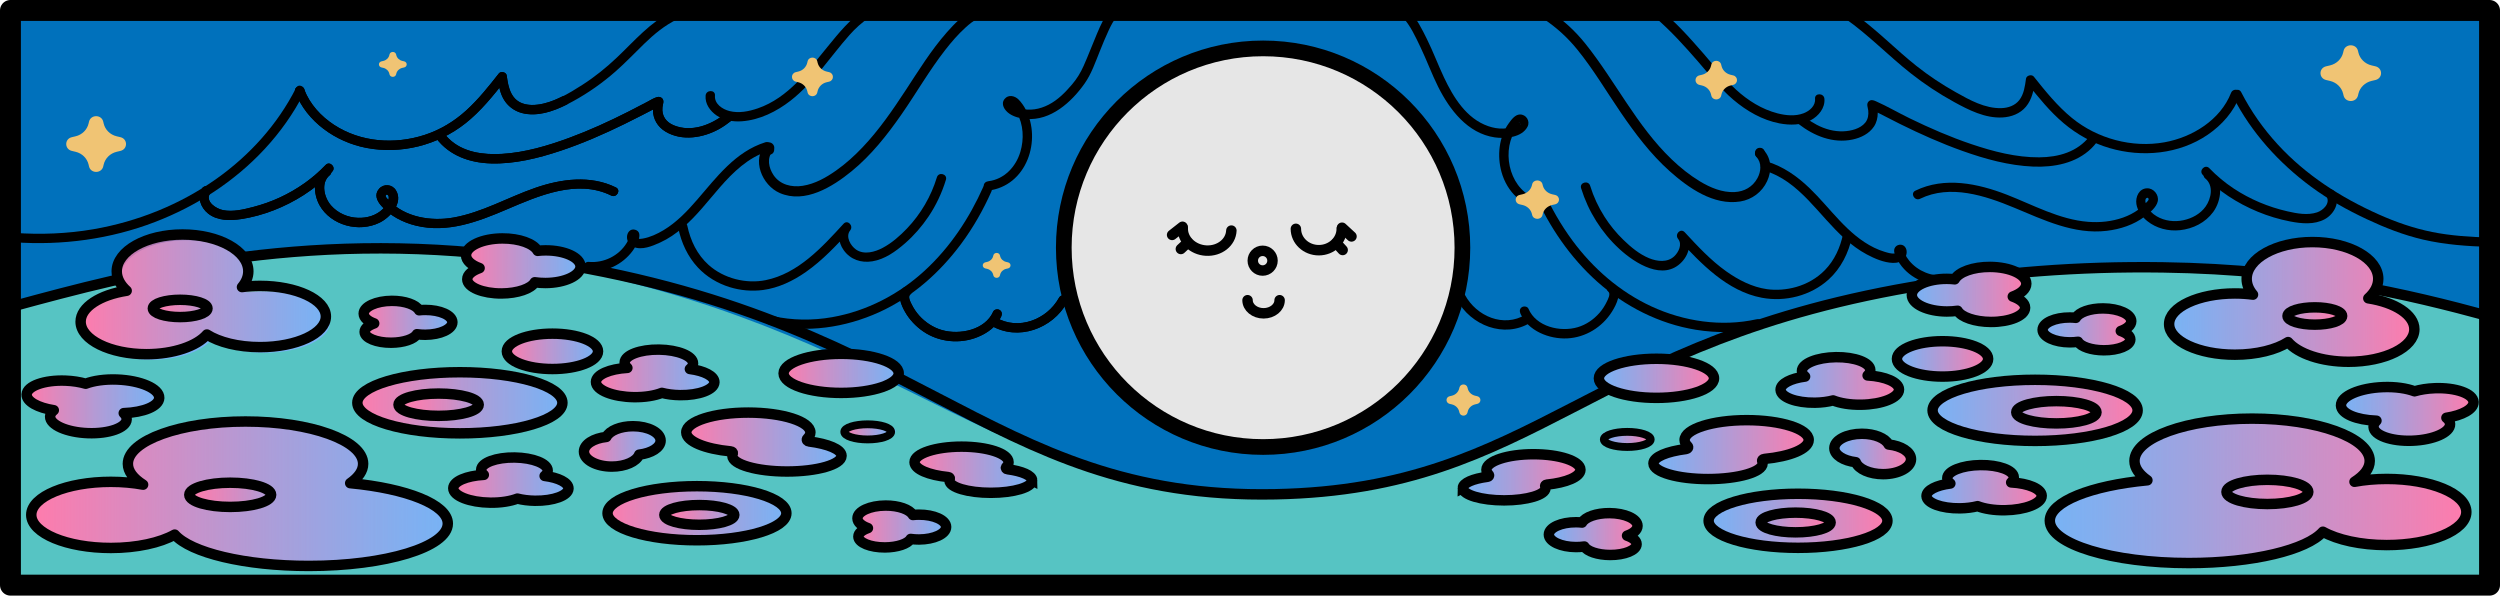 <?xml version="1.0" encoding="UTF-8"?><svg id="Layer_2" xmlns="http://www.w3.org/2000/svg" xmlns:xlink="http://www.w3.org/1999/xlink" viewBox="0 0 956.276 227.825"><defs><style>.cls-1{fill:url(#Orchid-21);}.cls-1,.cls-2,.cls-3,.cls-4,.cls-5,.cls-6,.cls-7,.cls-8,.cls-9,.cls-10,.cls-11,.cls-12,.cls-13,.cls-14,.cls-15,.cls-16,.cls-17,.cls-18,.cls-19,.cls-20,.cls-21,.cls-22,.cls-23,.cls-24,.cls-25,.cls-26,.cls-27,.cls-28,.cls-29,.cls-30,.cls-31,.cls-32,.cls-33,.cls-34,.cls-35,.cls-36,.cls-37,.cls-38,.cls-39,.cls-40,.cls-41,.cls-42,.cls-43,.cls-44{stroke:#000;}.cls-1,.cls-2,.cls-3,.cls-4,.cls-5,.cls-7,.cls-8,.cls-9,.cls-10,.cls-11,.cls-12,.cls-13,.cls-14,.cls-15,.cls-16,.cls-17,.cls-18,.cls-19,.cls-20,.cls-21,.cls-22,.cls-24,.cls-25,.cls-26,.cls-27,.cls-28,.cls-29,.cls-31,.cls-32,.cls-33,.cls-35,.cls-36,.cls-37,.cls-38,.cls-39,.cls-40,.cls-41,.cls-42,.cls-43,.cls-44{stroke-width:4px;}.cls-1,.cls-2,.cls-5,.cls-7,.cls-8,.cls-9,.cls-10,.cls-11,.cls-12,.cls-13,.cls-15,.cls-16,.cls-17,.cls-18,.cls-19,.cls-20,.cls-21,.cls-22,.cls-23,.cls-24,.cls-25,.cls-26,.cls-27,.cls-28,.cls-30,.cls-31,.cls-32,.cls-33,.cls-35,.cls-36,.cls-37,.cls-38,.cls-39,.cls-41,.cls-42,.cls-43,.cls-44{stroke-linecap:round;}.cls-1,.cls-2,.cls-5,.cls-7,.cls-8,.cls-9,.cls-10,.cls-11,.cls-12,.cls-13,.cls-15,.cls-16,.cls-17,.cls-18,.cls-19,.cls-20,.cls-22,.cls-23,.cls-24,.cls-25,.cls-26,.cls-27,.cls-28,.cls-30,.cls-31,.cls-32,.cls-33,.cls-34,.cls-35,.cls-36,.cls-37,.cls-38,.cls-39,.cls-41,.cls-42,.cls-43,.cls-44{stroke-linejoin:round;}.cls-2{fill:url(#Orchid-27);}.cls-3,.cls-4,.cls-6,.cls-14,.cls-21,.cls-29,.cls-40{stroke-miterlimit:10;}.cls-3,.cls-21,.cls-34{fill:none;}.cls-4{fill:url(#Orchid-16);}.cls-5{fill:url(#Orchid-35);}.cls-6{fill:#e6e6e6;stroke-width:6px;}.cls-7{fill:url(#Orchid-29);}.cls-8{fill:url(#Orchid-33);}.cls-9{fill:url(#Orchid-8);}.cls-10{fill:url(#Orchid-14);}.cls-11{fill:url(#Orchid);}.cls-12{fill:url(#Orchid-9);}.cls-13{fill:url(#Orchid-10);}.cls-14{fill:url(#Orchid-36);}.cls-15{fill:url(#Orchid-22);}.cls-16{fill:url(#Orchid-3);}.cls-17{fill:url(#Orchid-17);}.cls-18{fill:url(#Orchid-25);}.cls-19{fill:url(#Orchid-26);}.cls-20{fill:url(#Orchid-34);}.cls-22{fill:url(#Orchid-6);}.cls-23{fill:url(#Orchid-18);}.cls-23,.cls-30{stroke-width:3px;}.cls-24{fill:url(#Orchid-5);}.cls-25{fill:url(#Orchid-40);}.cls-26{fill:url(#Orchid-39);}.cls-27{fill:url(#Orchid-23);}.cls-28{fill:url(#Orchid-4);}.cls-29{fill:url(#Orchid-11);}.cls-30{fill:url(#Orchid-38);}.cls-31{fill:url(#Orchid-28);}.cls-32{fill:url(#Orchid-24);}.cls-45{fill:#0071bc;}.cls-46{fill:#77b3f5;}.cls-33{fill:url(#Orchid-7);}.cls-34{stroke-width:8px;}.cls-35{fill:url(#Orchid-13);}.cls-47{fill:#56c4c3;}.cls-36{fill:url(#Orchid-20);}.cls-37{fill:url(#Orchid-2);}.cls-38{fill:url(#Orchid-37);}.cls-39{fill:url(#Orchid-12);}.cls-40{fill:url(#Orchid-31);}.cls-48{fill:#f0c474;}.cls-41{fill:url(#Orchid-30);}.cls-42{fill:url(#Orchid-19);}.cls-43{fill:url(#Orchid-32);}.cls-44{fill:url(#Orchid-15);}</style><linearGradient id="Orchid" x1="11.958" y1="188.854" x2="171.288" y2="188.854" gradientUnits="userSpaceOnUse"><stop offset="0" stop-color="#ff7bac"/><stop offset=".216" stop-color="#ff7bac" stop-opacity=".763"/><stop offset=".604" stop-color="#ff7bac" stop-opacity=".356"/><stop offset=".874" stop-color="#ff7bac" stop-opacity=".1"/><stop offset="1" stop-color="#ff7bac" stop-opacity="0"/></linearGradient><linearGradient id="Orchid-2" x1="72.399" y1="189.271" x2="103.717" y2="189.271" xlink:href="#Orchid"/><linearGradient id="Orchid-3" x1="30.845" y1="112.593" x2="124.652" y2="112.593" xlink:href="#Orchid"/><linearGradient id="Orchid-4" x1="58.46" y1="117.977" x2="79.368" y2="117.977" xlink:href="#Orchid"/><linearGradient id="Orchid-5" x1="223.366" y1="170.753" x2="252.694" y2="170.753" xlink:href="#Orchid"/><linearGradient id="Orchid-6" x1="136.689" y1="154.069" x2="215.127" y2="154.069" xlink:href="#Orchid"/><linearGradient id="Orchid-7" x1="152.425" y1="154.801" x2="183.123" y2="154.801" xlink:href="#Orchid"/><linearGradient id="Orchid-8" x1="193.872" y1="134.39" x2="228.755" y2="134.39" xlink:href="#Orchid"/><linearGradient id="Orchid-9" x1="227.964" y1="142.823" x2="273.263" y2="142.823" xlink:href="#Orchid"/><linearGradient id="Orchid-10" x1="178.271" y1="101.73" x2="222.057" y2="101.73" xlink:href="#Orchid"/><linearGradient id="Orchid-11" x1="262.299" y1="169.09" x2="321.701" y2="169.09" gradientTransform="translate(.337 -.233) rotate(.045)" xlink:href="#Orchid"/><linearGradient id="Orchid-12" x1="232.209" y1="196.336" x2="300.612" y2="196.336" gradientTransform="translate(.337 -.233) rotate(.045)" xlink:href="#Orchid"/><linearGradient id="Orchid-13" x1="253.932" y1="196.984" x2="280.703" y2="196.984" gradientTransform="translate(.337 -.233) rotate(.045)" xlink:href="#Orchid"/><linearGradient id="Orchid-14" x1="299.732" y1="142.815" x2="343.763" y2="142.815" xlink:href="#Orchid"/><linearGradient id="Orchid-15" x1="173.379" y1="183.638" x2="217.445" y2="183.638" xlink:href="#Orchid"/><linearGradient id="Orchid-16" x1="349.816" y1="179.675" x2="394.819" y2="179.675" xlink:href="#Orchid"/><linearGradient id="Orchid-17" x1="327.807" y1="201.355" x2="361.723" y2="201.355" gradientTransform="translate(.337 -.233) rotate(.045)" xlink:href="#Orchid"/><linearGradient id="Orchid-18" x1="322.733" y1="165.166" x2="340.668" y2="165.166" gradientTransform="translate(.337 -.233) rotate(.045)" xlink:href="#Orchid"/><linearGradient id="Orchid-19" x1="10.199" y1="155.433" x2="60.907" y2="155.433" xlink:href="#Orchid"/><linearGradient id="Orchid-20" x1="139.122" y1="123.087" x2="173.038" y2="123.087" xlink:href="#Orchid"/><linearGradient id="Orchid-21" x1="-91.656" y1="187.748" x2="67.674" y2="187.748" gradientTransform="translate(851.742) rotate(-180) scale(1 -1)" xlink:href="#Orchid"/><linearGradient id="Orchid-22" x1="-31.216" y1="188.164" x2=".102" y2="188.164" gradientTransform="translate(851.742) rotate(-180) scale(1 -1)" xlink:href="#Orchid"/><linearGradient id="Orchid-23" x1="-71.77" y1="115.487" x2="22.037" y2="115.487" gradientTransform="translate(851.742) rotate(-180) scale(1 -1)" xlink:href="#Orchid"/><linearGradient id="Orchid-24" x1="-44.155" y1="120.87" x2="-23.247" y2="120.87" gradientTransform="translate(851.742) rotate(-180) scale(1 -1)" xlink:href="#Orchid"/><linearGradient id="Orchid-25" x1="120.752" y1="173.647" x2="150.079" y2="173.647" gradientTransform="translate(851.742) rotate(-180) scale(1 -1)" xlink:href="#Orchid"/><linearGradient id="Orchid-26" x1="34.074" y1="156.963" x2="112.512" y2="156.963" gradientTransform="translate(851.742) rotate(-180) scale(1 -1)" xlink:href="#Orchid"/><linearGradient id="Orchid-27" x1="49.81" y1="157.695" x2="80.509" y2="157.695" gradientTransform="translate(851.742) rotate(-180) scale(1 -1)" xlink:href="#Orchid"/><linearGradient id="Orchid-28" x1="91.258" y1="137.283" x2="126.14" y2="137.283" gradientTransform="translate(851.742) rotate(-180) scale(1 -1)" xlink:href="#Orchid"/><linearGradient id="Orchid-29" x1="125.349" y1="145.717" x2="170.648" y2="145.717" gradientTransform="translate(851.742) rotate(-180) scale(1 -1)" xlink:href="#Orchid"/><linearGradient id="Orchid-30" x1="76.656" y1="112.624" x2="120.443" y2="112.624" gradientTransform="translate(851.742) rotate(-180) scale(1 -1)" xlink:href="#Orchid"/><linearGradient id="Orchid-31" x1="159.687" y1="172.064" x2="219.089" y2="172.064" gradientTransform="translate(851.405 -.233) rotate(179.955) scale(1 -1)" xlink:href="#Orchid"/><linearGradient id="Orchid-32" x1="129.596" y1="199.311" x2="197.999" y2="199.311" gradientTransform="translate(851.405 -.233) rotate(179.955) scale(1 -1)" xlink:href="#Orchid"/><linearGradient id="Orchid-33" x1="151.32" y1="199.959" x2="178.09" y2="199.959" gradientTransform="translate(851.405 -.233) rotate(179.955) scale(1 -1)" xlink:href="#Orchid"/><linearGradient id="Orchid-34" x1="196.118" y1="144.709" x2="240.149" y2="144.709" gradientTransform="translate(851.742) rotate(-180) scale(1 -1)" xlink:href="#Orchid"/><linearGradient id="Orchid-35" x1="70.765" y1="186.532" x2="114.83" y2="186.532" gradientTransform="translate(851.742) rotate(-180) scale(1 -1)" xlink:href="#Orchid"/><linearGradient id="Orchid-36" x1="247.202" y1="182.569" x2="292.205" y2="182.569" gradientTransform="translate(851.742) rotate(-180) scale(1 -1)" xlink:href="#Orchid"/><linearGradient id="Orchid-37" x1="225.194" y1="204.329" x2="259.111" y2="204.329" gradientTransform="translate(851.405 -.233) rotate(179.955) scale(1 -1)" xlink:href="#Orchid"/><linearGradient id="Orchid-38" x1="220.121" y1="168.14" x2="238.056" y2="168.14" gradientTransform="translate(851.405 -.233) rotate(179.955) scale(1 -1)" xlink:href="#Orchid"/><linearGradient id="Orchid-39" x1="-94.416" y1="158.326" x2="-43.708" y2="158.326" gradientTransform="translate(851.742) rotate(-180) scale(1 -1)" xlink:href="#Orchid"/><linearGradient id="Orchid-40" x1="36.507" y1="125.981" x2="70.424" y2="125.981" gradientTransform="translate(851.742) rotate(-180) scale(1 -1)" xlink:href="#Orchid"/></defs><g id="Layer_1-2"><rect class="cls-45" x="4.401" y="5.178" width="948.002" height="206.716"/><path class="cls-47" d="m953.136,222.123l-947.819-.261c.076-37.7-.465-66.885-.389-104.585,50.588-10.257,126.064-31.948,210.726-14.962,136.561,27.399,165.833,91.319,280.335,87.3,86.553-3.038,129.807-66.069,238.34-79.715,124.422-15.643,161.803-.407,218.555,10.573-1.508,36.957,1.76,64.692.252,101.649Z"/><path d="m225.217,103.752c6.469.588,12.915-2.578,16.743-7.755,1.292-1.748,4.624-7.102.955-8.127-1.823-.509-3.044,1.073-3.083,2.749-.04,1.714.955,3.147,2.502,3.824,3.184,1.393,7.228-.339,10.159-1.666,3.172-1.436,6.048-3.451,8.695-5.698,5.346-4.539,9.566-10.149,14.155-15.405,5.077-5.816,10.832-11.433,18.369-13.799,2.192-.688,1.256-4.147-.952-3.454-11.471,3.601-18.653,13.38-26.184,22.076-3.759,4.34-7.819,8.588-12.784,11.556-2.405,1.438-5.11,2.709-7.892,3.197-.551.097-1.153.174-1.707.056-.237-.051-.423-.116-.633-.226-.132-.069-.071-.243-.153-.304-2.061-1.538-2.212-1.106-2.733.237-.254.656-.582,1.281-.943,1.884-2.969,4.958-8.803,7.793-14.515,7.274-2.295-.209-2.281,3.374,0,3.582h0Z"/><path d="m294.607,124.351c14.019,3.135,28.696.967,41.694-4.939,12.601-5.726,23.18-15.124,31.379-26.184,4.598-6.203,8.423-12.949,11.554-20.002.395-.89.252-1.914-.642-2.45-.759-.454-2.059-.24-2.45.642-5.331,12.011-12.713,23.164-22.421,32.087-9.896,9.097-22.136,15.469-35.41,17.815-7.517,1.328-15.297,1.244-22.751-.423-2.245-.502-3.204,2.95-.952,3.454h0Z"/><path d="m378.072,72.9c7.057-.876,12.409-5.446,15.023-11.98,2.397-5.992,2.274-13.227-.722-18.988-.71-1.366-1.62-2.671-2.684-3.785-1.437-1.505-3.961-2.135-5.438-.276-1.567,1.973.03,4.319,1.74,5.538,1.871,1.334,4.294,1.897,6.552,2.084,9.366.776,17.254-6.378,22.298-13.5,2.635-3.721,4.143-8.216,5.845-12.405,1.084-2.669,2.15-5.351,3.385-7.955.911-1.921,1.887-3.948,3.366-5.504,1.588-1.67-.941-4.207-2.533-2.533-2.481,2.61-3.939,6.112-5.333,9.376-1.726,4.044-3.261,8.172-5.054,12.187-1.162,2.602-2.578,4.957-4.432,7.125-2.615,3.059-5.375,5.903-8.989,7.771-3.367,1.741-7.326,2.49-11.008,1.359-.842-.259-1.696-.593-2.363-1.184-.034-.03-.646-.688-.587-.723.16-.095-.253.98-.32.806.162.421.848.915,1.138,1.296.355.466.671.968.964,1.475,2.593,4.478,2.829,10.141,1.366,15.028-1.706,5.698-6.115,10.446-12.216,11.204-.967.12-1.78.737-1.791,1.791-.009.876.831,1.91,1.791,1.791h0Z"/><path d="m292.929,55.067c-5.586,5.947-1.47,15.807,5.35,18.77,9.627,4.182,20.184-2.386,27.441-8.31,7.523-6.142,13.602-13.848,19.122-21.783,5.661-8.138,10.611-16.802,16.712-24.628,2.361-3.028,4.887-5.966,7.736-8.549,1.633-1.48,2.923-2.534,4.996-3.608,2.193-1.136.255-4.448-1.936-3.313-3.971,2.057-7.282,5.435-10.201,8.754-5.984,6.803-10.739,14.529-15.693,22.082-5.016,7.648-10.216,15.237-16.534,21.884-3.077,3.237-6.406,6.258-10.059,8.835-3.85,2.716-8.115,5.14-12.834,5.877-4.227.66-8.674-.416-11.154-4.109-1.815-2.703-2.679-6.584-.232-9.19,1.689-1.799-1.018-4.517-2.713-2.713h0Z"/><path d="m294.287,59.144c2.469,0,2.473-3.837,0-3.837-2.469,0-2.473,3.837,0,3.837h0Z"/><path d="m277.14,43.69c-5.342,4.18-12.693,6.966-19.338,4.277-3.025-1.224-4.76-3.628-4.404-6.954.122-1.142.815-2.467-.154-3.429-.496-.493-1.216-.626-1.876-.45-1.329.355-2.639,1.229-3.845,1.861-2.459,1.288-4.918,2.577-7.397,3.827-7.28,3.673-14.708,7.076-22.364,9.894-8.261,3.041-16.95,5.633-25.784,6.152-7.273.427-15.024-.652-20.292-5.82-.571-.56-1.232-1.286-1.653-1.833-.594-.773-1.534-1.164-2.45-.642-.759.432-1.231,1.685-.642,2.45,5.029,6.544,12.716,9.236,20.768,9.492,9.068.289,18.184-1.991,26.724-4.841,8.389-2.799,16.523-6.356,24.459-10.246,4.505-2.208,8.965-4.526,13.412-6.846.356-.186-.428.132-.136.058.054-.014.128-.065.185-.06.202.019-.531.029-.41.055.022.005-1.687-2.219-1.682-2.225-.091.112-.141.592-.176.767-.185.921-.317,1.873-.321,2.813-.016,3.534,1.795,6.539,4.795,8.345,6.31,3.799,14.503,2.403,20.614-1.036,1.59-.895,3.065-1.952,4.5-3.075.768-.601.618-1.901,0-2.533-.744-.76-1.775-.593-2.533,0h0Z"/><path d="m269.9,36.553c-.269,3.156,1.706,5.894,4.2,7.614,2.777,1.915,6.356,2.464,9.661,2.223,6.83-.497,13.269-3.718,18.603-7.866,8.93-6.943,15.138-16.746,22.581-25.141,2.323-2.62,4.729-4.775,7.475-6.62,1.903-1.279.112-4.383-1.808-3.093-5.601,3.764-9.674,8.842-13.907,14.021-7.546,9.233-15.103,19.726-26.858,23.761-3.417,1.173-7.229,1.929-10.802,1.028-2.74-.691-5.835-2.759-5.564-5.928.196-2.296-3.387-2.283-3.582,0h0Z"/><path d="m123.582,64.503c-4.091,3.37-3.719,9.698-1.374,13.962,2.134,3.881,6.019,6.584,10.239,7.756,4.207,1.168,8.811.869,12.748-1.055,4.084-1.996,9.203-7.601,6.248-12.388-1.442-2.336-4.665-2.615-6.457-.549-1.913,2.205-.821,4.583.849,6.484,3.419,3.892,8.276,6.379,13.258,7.598,12.097,2.959,23.769-1.515,34.772-6.22,12.165-5.202,26.939-11.715,39.926-5.293,2.059,1.018,3.876-2.07,1.808-3.093-9.745-4.818-20.973-3.281-30.899.164-10.476,3.636-20.255,9.393-31.279,11.349-8.438,1.498-18.46-.049-24.578-6.517-.366-.387-1.37-1.192-1.33-1.778.034-.503.456-.613.787-.378.748.533.259,2.177-.01,2.815-.434,1.028-1.143,1.912-1.941,2.68-2.49,2.394-5.978,3.396-9.376,3.284-3.907-.129-7.785-1.779-10.364-4.753-2.62-3.021-4.002-8.646-.494-11.535,1.78-1.467-.766-3.988-2.533-2.533h0Z"/><path d="m113.224,33.672c-7.012,13.866-17.696,25.69-30.343,34.658-14,9.927-30.275,16.44-47.166,19.355-9.978,1.722-20.16,2.112-30.254,1.397-2.3-.163-2.29,3.419,0,3.582,18.273,1.295,36.82-1.188,53.937-7.791,15.739-6.071,30.251-15.412,41.762-27.8,6.004-6.462,11.174-13.716,15.157-21.592,1.038-2.052-2.051-3.867-3.093-1.808h0Z"/><path d="m379.158,124.543c10.244,6.037,23.435,1.204,29.022-8.843,1.121-2.016-1.971-3.825-3.093-1.808-4.646,8.355-15.526,12.624-24.121,7.559-1.99-1.173-3.794,1.922-1.808,3.093h0Z"/><path d="m345.628,110.127c-2.805,2.359-.904,6.592.552,9.148,1.696,2.976,4.093,5.518,6.904,7.464,6.044,4.186,14.132,4.956,20.915,2.177,3.747-1.536,7.331-4.094,9.001-7.902.391-.892.255-1.913-.642-2.45-.756-.453-2.062-.242-2.45.642-3.093,7.052-12.87,9-19.623,7.042-3.351-.972-6.34-2.936-8.669-5.522-1.149-1.276-2.105-2.71-2.871-4.247-.458-.918-1.602-2.964-.585-3.82,1.766-1.485-.778-4.008-2.533-2.533h0Z"/><path d="m77.265,72.113c-2.02,3.273-.509,7.287,2.312,9.545,3.565,2.854,8.427,2.79,12.717,2.132,8.428-1.293,16.729-4.59,23.892-9.187,3.97-2.548,7.651-5.553,10.904-8.97,1.589-1.669-.939-4.206-2.533-2.533-4.972,5.222-10.925,9.37-17.457,12.409-3.339,1.554-6.835,2.775-10.399,3.697-3.595.93-7.617,1.906-11.334,1.183-2.653-.516-7.011-3.227-5.01-6.468,1.214-1.967-1.883-3.768-3.093-1.808h0Z"/><path d="m259.459,87.311c1.175,5.569,3.599,10.866,7.516,15.044,3.28,3.498,7.507,6.034,12.073,7.461,4.119,1.288,8.549,1.675,12.826,1.11,5.917-.783,11.528-3.494,16.377-6.89,6.379-4.469,11.713-10.18,16.944-15.9l-2.533-2.533c-2.413,3.018-2.141,7.018.065,10.1,2.578,3.602,6.641,4.947,10.953,4.251,4.763-.769,8.903-3.753,12.46-6.848,3.434-2.989,6.452-6.462,8.997-10.235,2.922-4.333,5.165-9.113,6.689-14.109.674-2.21-2.782-3.154-3.454-.952-2.23,7.312-6.156,14.055-11.438,19.586-2.719,2.847-5.775,5.535-9.265,7.397-2.999,1.6-7.124,2.77-10.187.691-2.102-1.427-4.184-4.974-2.287-7.347,1.406-1.758-.944-4.269-2.533-2.533-8.163,8.925-17.339,19.008-29.739,21.543-7.519,1.538-16.106-.622-21.892-5.829-4.379-3.941-6.916-9.252-8.12-14.958-.476-2.254-3.929-1.3-3.454.952h0Z"/><path class="cls-48" d="m34.053,46.538c.656-2.8,4.78-2.8,5.436,0l.161.687c.566,2.418,2.496,4.319,4.985,4.91l1.451.345c2.829.672,2.829,4.562,0,5.235l-1.451.345c-2.489.592-4.419,2.493-4.985,4.91l-.161.687c-.656,2.8-4.78,2.8-5.436,0l-.161-.687c-.566-2.418-2.496-4.319-4.985-4.91l-1.451-.345c-2.829-.672-2.829-4.562,0-5.235l1.451-.345c2.489-.592,4.419-2.493,4.985-4.91l.161-.687Z"/><path class="cls-48" d="m308.906,23.484c.449-1.94,3.275-1.94,3.724,0l.11.476c.388,1.676,1.71,2.993,3.416,3.403l.994.239c1.938.466,1.938,3.162,0,3.628l-.994.239c-1.705.41-3.028,1.728-3.416,3.403l-.11.476c-.449,1.94-3.275,1.94-3.724,0l-.11-.476c-.388-1.676-1.71-2.993-3.416-3.403l-.994-.239c-1.938-.466-1.938-3.162,0-3.628l.994-.239c1.705-.41,3.028-1.728,3.416-3.403l.11-.476Z"/><path class="cls-48" d="m379.966,97.684c.304-1.252,2.22-1.252,2.524,0l.075.307c.263,1.081,1.159,1.931,2.315,2.196l.674.154c1.314.301,1.314,2.04,0,2.341l-.674.154c-1.156.265-2.052,1.115-2.315,2.196l-.075.307c-.304,1.252-2.22,1.252-2.524,0l-.075-.307c-.263-1.081-1.159-1.931-2.315-2.196l-.674-.154c-1.314-.301-1.314-2.04,0-2.341l.674-.154c1.156-.265,2.052-1.115,2.315-2.196l.075-.307Z"/><path d="m112.94,35.247c4.382,11.344,15.471,19.056,27.182,21.321,13.262,2.564,27.281-1.008,37.855-9.345,5.965-4.703,10.717-10.67,15.386-16.607l-2.993-.79c.411,3.032.95,6.218,2.715,8.798,1.758,2.571,4.467,4.283,7.532,4.828,6.538,1.162,13.042-1.683,18.645-4.754,5.79-3.173,11.201-6.987,16.161-11.344,3.855-3.387,7.38-7.11,11.059-10.68,3.754-3.642,7.737-6.932,12.459-9.248,2.069-1.015.256-4.105-1.808-3.093-8.388,4.114-14.418,11.275-21.078,17.593-4.119,3.908-8.518,7.477-13.304,10.541-5.201,3.33-11.071,6.878-17.34,7.569-2.912.321-6.124-.034-8.32-2.162-2.384-2.309-2.843-5.874-3.267-9-.173-1.278-2.21-1.786-2.993-.79-3.886,4.941-7.811,9.896-12.474,14.138-4.627,4.209-9.994,7.458-15.953,9.393-11.469,3.725-24.396,2.819-34.613-3.852-4.972-3.246-9.237-7.878-11.396-13.467-.822-2.128-4.286-1.203-3.454.952h0Z"/><circle class="cls-6" cx="483.148" cy="94.749" r="76.236"/><circle class="cls-3" cx="482.972" cy="99.71" r="3.775"/><path class="cls-21" d="m5.475,117.031c44.966-12.201,109.363-29.403,191.663-18.661,154.845,20.21,178.254,92.94,290.718,90.69,100.99-2.02,118.49-59.382,249.343-80.266,27.525-4.393,57.072-7.002,90.14-6.518,54.454.797,94.147,10.362,124.805,18.699"/><path d="m277.14,43.69c-5.342,4.18-12.693,6.966-19.338,4.277-3.025-1.224-4.76-3.628-4.404-6.954.122-1.142.815-2.467-.154-3.429-.496-.493-1.216-.626-1.876-.45-1.329.355-2.639,1.229-3.845,1.861-2.459,1.288-4.918,2.577-7.397,3.827-7.28,3.673-14.708,7.076-22.364,9.894-8.261,3.041-16.95,5.633-25.784,6.152-7.273.427-15.024-.652-20.292-5.82-.571-.56-1.232-1.286-1.653-1.833-.594-.773-1.534-1.164-2.45-.642-.759.432-1.231,1.685-.642,2.45,5.029,6.544,12.716,9.236,20.768,9.492,9.068.289,18.184-1.991,26.724-4.841,8.389-2.799,16.523-6.356,24.459-10.246,4.505-2.208,8.965-4.526,13.412-6.846.356-.186-.428.132-.136.058.054-.014.128-.065.185-.06.202.019-.531.029-.41.055.022.005-1.687-2.219-1.682-2.225-.091.112-.141.592-.176.767-.185.921-.317,1.873-.321,2.813-.016,3.534,1.795,6.539,4.795,8.345,6.31,3.799,14.503,2.403,20.614-1.036,1.59-.895,3.065-1.952,4.5-3.075.768-.601.618-1.901,0-2.533-.744-.76-1.775-.593-2.533,0h0Z"/><path d="m123.582,64.503c-4.091,3.37-3.719,9.698-1.374,13.962,2.134,3.881,6.019,6.584,10.239,7.756,4.207,1.168,8.811.869,12.748-1.055,4.084-1.996,9.203-7.601,6.248-12.388-1.442-2.336-4.665-2.615-6.457-.549-1.913,2.205-.821,4.583.849,6.484,3.419,3.892,8.276,6.379,13.258,7.598,12.097,2.959,23.769-1.515,34.772-6.22,12.165-5.202,26.939-11.715,39.926-5.293,2.059,1.018,3.876-2.07,1.808-3.093-9.745-4.818-20.973-3.281-30.899.164-10.476,3.636-20.255,9.393-31.279,11.349-8.438,1.498-18.46-.049-24.578-6.517-.366-.387-1.37-1.192-1.33-1.778.034-.503.456-.613.787-.378.748.533.259,2.177-.01,2.815-.434,1.028-1.143,1.912-1.941,2.68-2.49,2.394-5.978,3.396-9.376,3.284-3.907-.129-7.785-1.779-10.364-4.753-2.62-3.021-4.002-8.646-.494-11.535,1.78-1.467-.766-3.988-2.533-2.533h0Z"/><path d="m379.158,124.543c10.244,6.037,23.435,1.204,29.022-8.843,1.121-2.016-1.971-3.825-3.093-1.808-4.646,8.355-15.526,12.624-24.121,7.559-1.99-1.173-3.794,1.922-1.808,3.093h0Z"/><path d="m345.628,110.127c-2.805,2.359-.904,6.592.552,9.148,1.696,2.976,4.093,5.518,6.904,7.464,6.044,4.186,14.132,4.956,20.915,2.177,3.747-1.536,7.331-4.094,9.001-7.902.391-.892.255-1.913-.642-2.45-.756-.453-2.062-.242-2.45.642-3.093,7.052-12.87,9-19.623,7.042-3.351-.972-6.34-2.936-8.669-5.522-1.149-1.276-2.105-2.71-2.871-4.247-.458-.918-1.602-2.964-.585-3.82,1.766-1.485-.778-4.008-2.533-2.533h0Z"/><path d="m77.265,72.113c-2.02,3.273-.509,7.287,2.312,9.545,3.565,2.854,8.427,2.79,12.717,2.132,8.428-1.293,16.729-4.59,23.892-9.187,3.97-2.548,7.651-5.553,10.904-8.97,1.589-1.669-.939-4.206-2.533-2.533-4.972,5.222-10.925,9.37-17.457,12.409-3.339,1.554-6.835,2.775-10.399,3.697-3.595.93-7.617,1.906-11.334,1.183-2.653-.516-7.011-3.227-5.01-6.468,1.214-1.967-1.883-3.768-3.093-1.808h0Z"/><path class="cls-21" d="m489.465,114.832c0,2.772-2.746,5.018-6.134,5.018s-6.134-2.247-6.134-5.018"/><path d="m112.94,35.247c4.382,11.344,15.471,19.056,27.182,21.321,13.262,2.564,27.281-1.008,37.855-9.345,5.965-4.703,10.717-10.67,15.386-16.607l-2.993-.79c.389,2.871.894,5.818,2.419,8.336,1.525,2.517,3.975,4.3,6.809,5.066,5.753,1.554,12.043-.62,17.157-3.203,2.058-1.039.247-4.13-1.808-3.093-4.142,2.091-9.367,4.036-14.061,2.926-5.283-1.249-6.424-6.276-7.062-10.985-.173-1.278-2.21-1.786-2.993-.79-3.886,4.941-7.811,9.896-12.474,14.138-4.627,4.209-9.994,7.458-15.953,9.393-11.469,3.725-24.396,2.819-34.613-3.852-4.972-3.246-9.237-7.878-11.396-13.467-.822-2.128-4.286-1.203-3.454.952h0Z"/><path d="m744.142,105.406c-5.204.445-10.509-1.638-13.856-5.698-.691-.839-1.284-1.786-1.73-2.778-.111-.247-.173-.592-.319-.812l-.104-.317-2.395.608c.027-.015-.046.23-.026.221-.319.14-.556.284-.921.333-1.295.173-2.691-.282-3.916-.653-1.362-.413-2.687-.928-3.965-1.553-10.343-5.049-16.687-15.052-24.766-22.811-4.713-4.526-10.102-8.335-16.423-10.206-2.215-.655-3.161,2.8-.952,3.454,13.659,4.042,20.905,17.299,31.014,26.222,2.54,2.242,5.284,4.303,8.279,5.901,2.996,1.6,6.569,3.143,10.014,3.246,1.643.05,3.496-.428,4.504-1.82.883-1.219,1.073-3.151.06-4.357-1.103-1.314-3.337-.933-3.969.656-.556,1.398.577,3.386,1.252,4.594,3.519,6.292,11.123,9.958,18.219,9.351,2.279-.195,2.3-3.778,0-3.582h0Z"/><path d="m671.898,122.129c-13.449,2.97-27.756.833-40.192-4.913-12.071-5.578-22.35-14.528-30.222-25.191-4.446-6.022-8.168-12.551-11.236-19.374-.4-.889-1.674-1.084-2.45-.642-.913.52-1.037,1.573-.642,2.45,5.621,12.501,13.532,24.124,23.794,33.279,10.594,9.451,23.659,16.118,37.724,18.401,8.036,1.305,16.215,1.203,24.176-.555,2.25-.497,1.298-3.951-.952-3.454h0Z"/><path d="m590.339,76.55c-11.169-1.368-15.932-15.056-11.879-24.532.483-1.129,1.117-2.235,1.872-3.204.177-.227,1.349-1.25,1.323-1.437-.056-.399.341.763-.173-.077.283.464-.791-.51-.325-.303-.551-.245.439-.299-.092-.081-.192.079-.431.518-.631.676-1.44,1.139-3.641,1.524-5.427,1.591-1.968.073-3.89-.284-5.746-.927-8.367-2.895-13.342-11.056-16.921-18.643-2.275-4.822-4.133-9.825-6.496-14.607-1.879-3.801-3.9-7.884-6.82-11.015-1.575-1.689-4.104.847-2.533,2.533,2.996,3.213,4.987,7.615,6.864,11.532,2.385,4.978,4.275,10.174,6.74,15.116,4.379,8.78,11.286,17.862,21.671,19.381,4.05.592,10.419.057,12.542-4.113,1.084-2.129-.543-4.715-2.945-4.651-1.846.049-3.226,1.985-4.218,3.339-3.842,5.245-4.506,12.505-2.807,18.654,2.115,7.656,8.019,13.372,15.999,14.35.968.119,1.782-.908,1.791-1.791.011-1.065-.835-1.674-1.791-1.791h0Z"/><path d="m671.825,60.012c2.143,2.253,1.807,5.587.405,8.15-1.811,3.311-4.988,5.122-8.735,5.305-4.733.231-9.311-1.705-13.286-4.109-3.908-2.362-7.482-5.244-10.775-8.399-13.406-12.842-21.458-29.773-32.932-44.146-4.126-5.168-8.865-9.432-14.376-13.073-2.066-1.365-3.99,1.956-1.936,3.313,5.042,3.331,9.335,7.208,13.189,11.962,6.119,7.549,11.079,15.978,16.554,23.988,5.495,8.039,11.418,15.93,18.706,22.445,7.178,6.415,16.855,13.24,27.017,11.622,4.511-.718,8.379-3.621,10.294-7.783,1.84-3.998,1.738-8.678-1.411-11.988-1.705-1.793-4.415.924-2.713,2.713h0Z"/><path d="m673.18,60.375c2.469,0,2.473-3.837,0-3.837-2.469,0-2.473,3.837,0,3.837h0Z"/><path d="m688,47.454c5.878,4.542,13.117,7.498,20.626,5.919,3.162-.665,6.338-2.207,8.175-4.957,1.013-1.517,1.463-3.385,1.455-5.196-.004-.876-.123-1.76-.287-2.62-.035-.184-.055-.403-.122-.578l-.094-.382-1.689,2.225c.192-.042-.53-.008-.404-.055.038-.014.147.048.183.058.371.095-.431-.213-.116-.051.25.129.512.238.765.362.815.4,1.62.821,2.427,1.238,2.61,1.35,5.22,2.698,7.853,4.002,7.75,3.841,15.67,7.381,23.82,10.291,8.7,3.106,17.845,5.636,27.122,6.016,7.948.326,16.424-1.244,22.295-7.008.669-.657,1.286-1.362,1.862-2.102.598-.769.736-1.781,0-2.533-.612-.626-1.94-.762-2.533,0-4.685,6.018-11.892,8.053-19.309,8.102-8.83.058-17.599-2.236-25.911-5.035-8.109-2.731-15.969-6.154-23.658-9.898-4.343-2.115-8.556-4.59-12.972-6.547-.903-.4-1.891-.712-2.72.111-.973.966-.274,2.285-.149,3.429.179,1.645-.063,3.343-1.13,4.663-1.915,2.368-5.465,3.201-8.36,3.321-3.554.148-7.062-.834-10.193-2.48-1.543-.811-3.026-1.761-4.406-2.827-.771-.596-1.779-.737-2.533,0-.624.61-.764,1.942,0,2.533h0Z"/><path d="m694.278,37.784c.233,2.7-2.105,4.69-4.442,5.565-3.15,1.179-6.718.837-9.907.013-5.984-1.546-11.322-4.904-15.851-9.046-4.625-4.23-8.491-9.248-12.602-13.962-2.758-3.163-5.536-6.315-8.455-9.332-2.314-2.392-4.747-4.652-7.269-6.822-1.739-1.497-4.283,1.026-2.533,2.533,5.908,5.085,11.098,10.837,16.208,16.71,4.374,5.029,8.491,10.376,13.593,14.706,5.069,4.302,11.094,7.806,17.691,9.056,3.965.751,8.283.73,11.924-1.213,2.977-1.588,5.53-4.667,5.224-8.208-.197-2.279-3.78-2.3-3.582,0h0Z"/><path d="m843.542,68.268c3.276,2.664,2.302,7.664.137,10.729-1.992,2.819-5.221,4.548-8.544,5.25-3.41.72-7.158.287-10.175-1.51-1.625-.968-3.159-2.38-3.917-4.144-.276-.643-.769-2.283-.003-2.815.348-.242.774-.138.833.378.063.548-1.003,1.413-1.335,1.76-.78.816-1.626,1.577-2.542,2.237-1.795,1.292-3.779,2.322-5.863,3.059-4.293,1.519-8.881,1.995-13.41,1.639-10.961-.861-21.018-6.462-31.088-10.38-11.058-4.303-23.839-6.98-34.996-1.532-2.071,1.011-.257,4.101,1.808,3.093,11.544-5.637,24.913-1.189,35.983,3.406,11.243,4.666,22.921,10.359,35.445,8.85,5.176-.624,10.303-2.278,14.492-5.458,1.839-1.396,4.522-3.476,5.006-5.861.495-2.438-1.55-4.994-4.07-4.945-3.114.06-4.528,3.331-4.106,6.038.406,2.609,2.146,4.887,4.164,6.507,3.488,2.8,8.087,3.955,12.51,3.478,5.001-.539,9.743-2.881,12.734-7.002,3.139-4.324,4.048-11.584-.528-15.305-1.773-1.442-4.322,1.077-2.533,2.533h0Z"/><path d="m854.186,37.065c6.996,13.657,17.507,25.271,29.815,34.352,6.639,4.899,13.814,8.899,21.272,12.403,6.956,3.268,14.139,6.101,21.639,7.841,8.346,1.936,16.922,2.531,25.464,2.786,2.306.069,2.303-3.513,0-3.582-7.396-.221-14.812-.666-22.079-2.131-7.049-1.42-13.854-3.79-20.411-6.72-14.478-6.47-27.804-14.995-38.593-26.724-5.542-6.025-10.28-12.745-14.013-20.033-1.051-2.052-4.143-.242-3.093,1.808h0Z"/><path d="m583.549,120.346c-8.393,5.121-18.802.627-23.198-7.559-1.091-2.031-4.184-.225-3.093,1.808,5.304,9.877,18.085,14.954,28.099,8.843,1.965-1.199.167-4.298-1.808-3.093h0Z"/><path d="m615.202,111.555c.987.86-.141,2.924-.592,3.856-.754,1.56-1.7,3.032-2.849,4.331-2.215,2.504-5.047,4.45-8.263,5.41-6.624,1.978-15.92-.146-18.842-7.051-.38-.898-1.687-1.077-2.45-.642-.928.528-1.017,1.565-.642,2.45,2.82,6.661,11.123,9.88,17.938,9.528,7.034-.363,13.372-4.302,17.103-10.235,1.683-2.677,4.157-7.544,1.131-10.18-1.731-1.508-4.274,1.015-2.533,2.533h0Z"/><path d="m889.893,75.153c1.623,2.596-1.271,5.317-3.596,6.081-3.654,1.201-7.682.434-11.332-.397-7.302-1.663-14.282-4.591-20.533-8.722-3.397-2.244-6.52-4.853-9.346-7.783-1.603-1.662-4.134.872-2.533,2.533,5.931,6.151,13.175,10.852,21.052,14.114,4.007,1.659,8.184,2.919,12.443,3.74,4.313.832,9.211,1.312,13.222-.885,3.613-1.979,6.106-6.666,3.716-10.489-1.219-1.95-4.319-.154-3.093,1.808h0Z"/><path d="m704.982,89.591c-1.091,5.103-3.249,9.945-6.925,13.712-3.022,3.096-6.844,5.285-10.996,6.469-3.603,1.027-7.558,1.347-11.191.835-5.639-.794-10.944-3.54-15.539-6.799-5.954-4.224-10.971-9.642-15.91-14.973-1.596-1.723-3.953.779-2.533,2.533,1.69,2.086.199,5.098-1.471,6.669-2.627,2.471-6.547,1.998-9.638.726-3.71-1.527-6.951-4.228-9.805-6.997-2.734-2.652-5.155-5.602-7.205-8.813-2.371-3.713-4.226-7.705-5.526-11.913-.678-2.195-4.137-1.259-3.454.952,2.742,8.875,7.826,16.99,14.677,23.274,5.904,5.415,16.849,12.473,23.918,4.863,2.925-3.149,3.87-7.795,1.035-11.295l-2.533,2.533c8.762,9.458,18.77,20.029,32.032,22.526,8.99,1.693,18.729-.802,25.542-6.972,4.738-4.29,7.65-10.184,8.974-16.378.48-2.248-2.971-3.209-3.454-.952h0Z"/><path class="cls-48" d="m901.949,19.425c-.664-2.8-4.842-2.8-5.506-0l-.163.687c-.574,2.418-2.528,4.319-5.05,4.91l-1.47.345c-2.865.672-2.865,4.562-0,5.235l1.47.345c2.521.592,4.476,2.493,5.05,4.91l.163.687c.664,2.8,4.842,2.8,5.506 0l.163-.687c.574-2.418,2.528-4.319,5.05-4.91l1.47-.345c2.865-.672,2.865-4.562 0-5.235l-1.47-.345c-2.521-.592-4.476-2.493-5.05-4.91l-.163-.687Z"/><path class="cls-48" d="m658.372,24.716c-.455-1.94-3.317-1.94-3.773-0l-.112.476c-.393,1.676-1.732,2.993-3.46,3.403l-1.007.239c-1.963.466-1.963,3.162-0,3.628l1.007.239c1.727.41,3.067,1.728,3.46,3.403l.112.476c.455,1.94,3.317,1.94,3.773 0l.112-.476c.393-1.676,1.732-2.993,3.46-3.403l1.007-.239c1.963-.466,1.963-3.162 0-3.628l-1.007-.239c-1.727-.41-3.067-1.728-3.46-3.403l-.112-.476Z"/><path class="cls-48" d="m590.016,70.462c-.475-1.93-3.465-1.93-3.94-0l-.117.474c-.411,1.666-1.809,2.977-3.614,3.385l-1.052.238c-2.051.464-2.051,3.145-0,3.608l1.052.238c1.804.408,3.203,1.718,3.614,3.385l.117.474c.475,1.93,3.465,1.93,3.94 0l.117-.474c.41-1.666,1.809-2.977,3.614-3.385l1.052-.238c2.051-.464,2.051-3.145 0-3.608l-1.052-.238c-1.804-.408-3.203-1.718-3.614-3.385l-.117-.474Z"/><path d="m853.394,35.527c-4.06,10.379-14.823,16.974-25.417,18.894-12.38,2.244-25.732-1.357-35.442-9.301-5.576-4.562-10.111-10.196-14.579-15.805-.789-.99-2.817-.492-2.993.79-.381,2.776-.778,5.883-2.55,8.171-1.633,2.11-4.258,3.011-6.848,3.086-6.293.183-12.168-3.112-17.478-6.096-5.279-2.966-10.344-6.318-15.086-10.086-3.958-3.145-7.698-6.544-11.466-9.91-4.444-3.969-8.991-7.808-13.871-11.235-1.89-1.327-3.682,1.776-1.808,3.093,8.926,6.268,16.472,14.173,25.02,20.908,5.227,4.118,10.767,7.791,16.603,10.99,5.612,3.076,11.846,6.249,18.443,5.905,3.416-.178,6.79-1.435,9.023-4.121,2.296-2.762,2.995-6.288,3.471-9.752l-2.993.79c4.291,5.387,8.638,10.797,13.921,15.258,5.151,4.349,11.047,7.611,17.523,9.519,12.512,3.686,26.668,2.371,37.581-5.07,5.504-3.752,9.959-8.84,12.399-15.076.84-2.147-2.622-3.078-3.454-.952h0Z"/><path class="cls-48" d="m558.249,148.234c.372-1.566,2.71-1.566,3.082,0l.091.384c.321,1.352,1.415,2.415,2.827,2.746l.823.193c1.604.376,1.604,2.552,0,2.928l-.823.193c-1.411.331-2.506,1.394-2.827,2.746l-.091.384c-.372,1.566-2.71,1.566-3.082,0l-.091-.384c-.321-1.352-1.415-2.415-2.827-2.746l-.823-.193c-1.604-.376-1.604-2.552,0-2.928l.823-.193c1.411-.331,2.506-1.394,2.827-2.746l.091-.384Z"/><path class="cls-48" d="m148.993,20.807c.304-1.252,2.22-1.252,2.524,0l.075.307c.263,1.081,1.159,1.931,2.315,2.196l.674.154c1.314.301,1.314,2.04,0,2.341l-.674.154c-1.156.265-2.052,1.115-2.315,2.196l-.075.307c-.304,1.252-2.22,1.252-2.524,0l-.075-.307c-.263-1.081-1.159-1.931-2.315-2.196l-.674-.154c-1.314-.301-1.314-2.04,0-2.341l.674-.154c1.156-.265,2.052-1.115,2.315-2.196l.075-.307Z"/><path class="cls-21" d="m471.011,88.203c-.202,4.511-4.527,7.936-9.66,7.65s-9.132-4.175-8.931-8.685"/><line class="cls-21" x1="452.322" y1="86.739" x2="448.343" y2="89.857"/><line class="cls-21" x1="454.356" y1="92.752" x2="451.69" y2="95.239"/><path class="cls-21" d="m495.685,87.525c-0,4.517,3.928,8.178,8.774,8.178s8.774-3.661,8.774-8.178"/><line class="cls-21" x1="513.343" y1="87.102" x2="516.959" y2="90.438"/><line class="cls-21" x1="511.175" y1="92.994" x2="513.58" y2="95.626"/><ellipse class="cls-46" cx="320.57" cy="141.659" rx="22.015" ry="7.476"/><path class="cls-46" d="m135.671,184.464c3.168-2.22,4.946-4.735,4.946-7.391,0-8.942-20.142-16.192-44.992-16.192s-44.992,7.249-44.992,16.192c0,2.9,2.116,5.617,5.82,7.969-3.774-.7-7.946-1.085-12.346-1.085-16.805,0-30.432,5.657-30.432,12.643,0,6.986,13.627,12.653,30.432,12.653,10.012,0,18.891-2.007,24.433-5.11,6.088,6.905,26.757,11.984,51.319,11.984,29.349,0,53.146-7.249,53.146-16.202,0-7.269-15.703-13.414-37.335-15.462Z"/><path class="cls-46" d="m254.411,168.189c0,2.62-3.502,4.813-8.194,5.368v.005c-1.002,2.605-5.305,4.566-10.458,4.566-5.895,0-10.676-2.565-10.676-5.725,0-2.778,3.684-5.096,8.571-5.616,1.185-2.362,5.305-4.11,10.204-4.11,5.83,0,10.552,2.466,10.552,5.512Z"/><path class="cls-46" d="m222.816,103.02c.017,3.445-5.969,6.272-13.372,6.309-1.442.007-2.833-.094-4.135-.28-1.378,2.427-6.545,4.248-12.713,4.279-7.223.036-13.094-2.401-13.109-5.437-.009-1.711,1.825-3.238,4.717-4.27-3.147-1.14-5.165-2.91-5.175-4.914-.018-3.514,6.187-6.389,13.874-6.427,6.502-.032,11.984,1.982,13.505,4.741.952-.113,1.956-.172,2.973-.177,7.403-.037,13.417,2.73,13.435,6.175Z"/><ellipse class="cls-46" cx="177.625" cy="153.719" rx="39.219" ry="11.689"/><ellipse class="cls-46" cx="213.031" cy="134.04" rx="17.441" ry="6.765"/><path class="cls-46" d="m101.062,111.527c-2.402,0-4.727.158-6.924.451,1.556-1.828,2.419-3.875,2.419-6.033,0-7.775-11.266-14.076-25.157-14.076-13.899,0-25.166,6.301-25.166,14.076,0,2.73,1.393,5.277,3.795,7.434-10.206,1.584-17.609,6.289-17.609,11.846,0,6.873,11.266,12.431,25.166,12.431,10.377,0,19.285-3.096,23.131-7.532,4.573,2.925,11.984,4.826,20.345,4.826,13.899,0,25.166-5.24,25.166-11.712s-11.266-11.712-25.166-11.712Z"/><path class="cls-46" d="m274.979,145.85c-.038,2.83-5.932,5.047-13.154,4.949-2.55-.035-4.928-.354-6.934-.876-2.674,1.064-6.479,1.704-10.691,1.647-8.062-.109-14.561-2.72-14.519-5.828.037-2.76,5.212-4.986,12.011-5.373-.675-.63-1.046-1.321-1.036-2.043.038-2.83,5.926-5.047,13.148-4.949,7.228.098,13.054,2.473,13.015,5.303-.01.762-.443,1.478-1.213,2.118,5.443.694,9.405,2.716,9.374,5.052Z"/><path class="cls-46" d="m323.61,173.994c0,3.319-9.353,6.008-20.883,6.008-11.543,0-20.896-2.689-20.896-6.008,0-.257.058-.509.169-.756.19-.423-.187-.859-.797-.917-9.826-.928-16.995-3.831-16.995-7.264,0-4.189,10.628-7.578,23.73-7.578,13.114,0,23.743,3.389,23.743,7.578,0,.817-.41,1.61-1.166,2.35-.422.413-.091,1.004.609,1.093,7.355.93,12.486,3.045,12.486,5.495Z"/><ellipse class="cls-46" cx="268.319" cy="195.987" rx="34.201" ry="10.342"/><path class="cls-46" d="m219.162,186.496c-.037,2.689-5.77,4.794-12.796,4.701-2.481-.033-4.794-.337-6.745-.832-2.601,1.011-6.303,1.618-10.4,1.564-7.843-.104-14.165-2.584-14.124-5.536.036-2.622,5.07-4.736,11.684-5.104-.656-.598-1.018-1.255-1.008-1.94.037-2.689,5.764-4.794,12.79-4.701,7.032.093,12.698,2.349,12.661,5.038-.01.724-.431,1.404-1.18,2.012,5.295.66,9.149,2.58,9.118,4.799Z"/><path class="cls-46" d="m396.536,183.442c0,2.601-7.086,4.709-15.821,4.709-8.745,0-15.83-2.108-15.83-4.709,0-.201.044-.399.128-.593.144-.332-.142-.674-.604-.719-7.444-.727-12.876-3.002-12.876-5.693,0-3.283,8.052-5.939,17.978-5.939,9.936,0,17.987,2.656,17.987,5.939,0,.641-.31,1.262-.883,1.842-.32.324-.069.787.461.856,5.572.729,9.46,2.386,9.46,4.307Z"/><path class="cls-46" d="m363.632,201.17c.013,2.621-4.623,4.773-10.358,4.801-1.117.005-2.195-.071-3.203-.213-1.068,1.847-5.07,3.233-9.847,3.256-5.595.027-10.142-1.827-10.154-4.137-.007-1.302,1.414-2.464,3.654-3.249-2.438-.868-4.001-2.215-4.008-3.74-.014-2.674,4.792-4.862,10.746-4.891,5.036-.025,9.283,1.509,10.461,3.608.738-.086,1.515-.131,2.303-.134,5.735-.028,10.393,2.078,10.406,4.699Z"/><ellipse class="cls-46" cx="333.61" cy="164.817" rx="8.967" ry="2.894"/><path class="cls-46" d="m9.917,150.554c.107-3.228,6.754-5.603,14.836-5.303,2.854.106,5.508.533,7.742,1.181,3.017-1.144,7.291-1.775,12.005-1.6,9.023.335,16.239,3.484,16.122,7.029-.104,3.148-5.947,5.552-13.567,5.817.741.736,1.141,1.535,1.114,2.358-.107,3.228-6.747,5.603-14.83,5.303-8.089-.3-14.557-3.162-14.45-6.39.029-.869.529-1.674,1.406-2.385-6.077-.934-10.467-3.344-10.379-6.009Z"/><path class="cls-46" d="m174.755,122.901c.013,2.621-4.623,4.773-10.358,4.801-1.117.005-2.195-.071-3.203-.213-1.068,1.847-5.07,3.233-9.847,3.256-5.595.027-10.142-1.827-10.154-4.137-.007-1.302,1.414-2.464,3.654-3.249-2.438-.868-4.001-2.215-4.008-3.74-.014-2.674,4.792-4.862,10.746-4.891,5.036-.025,9.283,1.509,10.461,3.608.738-.086,1.515-.131,2.303-.134,5.735-.028,10.393,2.078,10.406,4.699Z"/><path class="cls-11" d="m133.954,184.814c3.168-2.22,4.946-4.735,4.946-7.391,0-8.942-20.142-16.192-44.992-16.192s-44.992,7.249-44.992,16.192c0,2.9,2.116,5.617,5.82,7.969-3.774-.7-7.946-1.085-12.346-1.085-16.805,0-30.432,5.657-30.432,12.643,0,6.986,13.627,12.653,30.432,12.653,10.012,0,18.891-2.007,24.433-5.11,6.088,6.905,26.757,11.984,51.319,11.984,29.349,0,53.146-7.249,53.146-16.202,0-7.269-15.703-13.414-37.335-15.462Z"/><ellipse class="cls-37" cx="88.058" cy="189.271" rx="15.659" ry="4.632"/><path class="cls-16" d="m99.486,109.357c-2.402,0-4.727.158-6.924.451,1.556-1.828,2.419-3.875,2.419-6.033,0-7.775-11.266-14.076-25.157-14.076-13.899,0-25.166,6.301-25.166,14.076,0,2.73,1.393,5.277,3.795,7.434-10.206,1.584-17.609,6.289-17.609,11.846,0,6.873,11.266,12.431,25.166,12.431,10.377,0,19.285-3.096,23.131-7.532,4.573,2.925,11.984,4.826,20.345,4.826,13.899,0,25.166-5.24,25.166-11.712s-11.266-11.712-25.166-11.712Z"/><ellipse class="cls-28" cx="68.914" cy="117.977" rx="10.454" ry="3.311"/><path class="cls-24" d="m252.694,168.539c0,2.62-3.502,4.813-8.194,5.368v.005c-1.002,2.605-5.305,4.566-10.458,4.566-5.895,0-10.676-2.565-10.676-5.725,0-2.778,3.684-5.096,8.571-5.616,1.185-2.362,5.305-4.11,10.204-4.11,5.83,0,10.552,2.466,10.552,5.512Z"/><ellipse class="cls-22" cx="175.908" cy="154.069" rx="39.219" ry="11.689"/><ellipse class="cls-33" cx="167.774" cy="154.801" rx="15.349" ry="4.263"/><ellipse class="cls-9" cx="211.314" cy="134.39" rx="17.441" ry="6.765"/><path class="cls-12" d="m273.262,146.2c-.038,2.83-5.932,5.047-13.154,4.949-2.55-.035-4.928-.354-6.934-.876-2.674,1.064-6.479,1.704-10.691,1.647-8.062-.109-14.561-2.72-14.519-5.828.037-2.76,5.212-4.986,12.011-5.373-.675-.63-1.046-1.321-1.036-2.043.038-2.83,5.926-5.047,13.148-4.949,7.228.098,13.054,2.473,13.015,5.303-.01.762-.443,1.478-1.213,2.118,5.443.694,9.405,2.716,9.374,5.052Z"/><path class="cls-13" d="m222.057,101.946c.017,3.445-5.969,6.272-13.372,6.309-1.442.007-2.833-.094-4.135-.28-1.378,2.427-6.545,4.248-12.713,4.279-7.223.036-13.094-2.401-13.109-5.437-.009-1.711,1.825-3.238,4.717-4.27-3.147-1.14-5.165-2.91-5.175-4.914-.018-3.514,6.187-6.389,13.874-6.427,6.502-.032,11.984,1.982,13.505,4.741.952-.113,1.956-.172,2.973-.177,7.403-.037,13.417,2.73,13.435,6.175Z"/><path class="cls-29" d="m321.901,174.364c-.003,3.319-9.358,6.001-20.887,5.992-11.543-.009-20.893-2.706-20.891-6.025 0-.257.059-.509.17-.756.19-.423-.187-.86-.796-.918-9.825-.935-16.992-3.844-16.99-7.278.003-4.189,10.634-7.57,23.736-7.559,13.114.01,23.74,3.408,23.737,7.597-.001.817-.411,1.61-1.168,2.349-.423.413-.092,1.004.608,1.093,7.354.936,12.484,3.054,12.482,5.505Z"/><ellipse class="cls-39" cx="266.593" cy="196.313" rx="34.201" ry="10.342"/><ellipse class="cls-35" cx="267.499" cy="196.962" rx="13.385" ry="3.772"/><ellipse class="cls-10" cx="321.748" cy="142.815" rx="22.015" ry="7.476"/><path class="cls-44" d="m217.445,186.846c-.037,2.689-5.77,4.794-12.796,4.701-2.481-.033-4.794-.337-6.745-.832-2.601,1.011-6.303,1.618-10.4,1.564-7.843-.104-14.165-2.584-14.124-5.536.036-2.622,5.07-4.736,11.684-5.104-.656-.598-1.018-1.255-1.008-1.94.037-2.689,5.764-4.794,12.79-4.701,7.032.093,12.698,2.349,12.661,5.038-.01.724-.431,1.404-1.18,2.012,5.295.66,9.149,2.58,9.118,4.799Z"/><path class="cls-4" d="m394.819,183.792c0,2.601-7.086,4.709-15.821,4.709-8.745,0-15.83-2.108-15.83-4.709,0-.201.044-.399.128-.593.144-.332-.142-.674-.604-.719-7.444-.727-12.876-3.002-12.876-5.693,0-3.283,8.052-5.939,17.978-5.939,9.936,0,17.987,2.656,17.987,5.939,0,.641-.31,1.262-.883,1.842-.32.324-.069.787.461.856,5.572.729,9.46,2.386,9.46,4.307Z"/><path class="cls-17" d="m361.901,201.571c.011,2.621-4.627,4.769-10.362,4.793-1.117.005-2.194-.073-3.202-.216-1.069,1.846-5.072,3.229-9.85,3.248-5.595.023-10.141-1.835-10.151-4.145-.006-1.302,1.416-2.463,3.656-3.246-2.437-.87-3.999-2.218-4.005-3.743-.012-2.674,4.796-4.858,10.75-4.883,5.036-.021,9.282,1.516,10.458,3.616.738-.085,1.515-.129,2.303-.133,5.735-.024,10.391,2.086,10.403,4.707Z"/><ellipse class="cls-23" cx="331.908" cy="165.194" rx="8.967" ry="2.894"/><path class="cls-42" d="m10.2,150.904c.107-3.228,6.754-5.603,14.836-5.303,2.854.106,5.508.533,7.742,1.181,3.017-1.144,7.291-1.775,12.005-1.6,9.023.335,16.239,3.484,16.122,7.029-.104,3.148-5.947,5.552-13.567,5.817.741.736,1.141,1.535,1.114,2.358-.107,3.228-6.747,5.603-14.83,5.303-8.089-.3-14.557-3.162-14.45-6.39.029-.869.529-1.674,1.406-2.385-6.077-.934-10.467-3.344-10.379-6.009Z"/><path class="cls-36" d="m173.038,123.251c.013,2.621-4.623,4.773-10.358,4.801-1.117.005-2.195-.071-3.203-.213-1.068,1.847-5.07,3.233-9.847,3.256-5.595.027-10.142-1.827-10.154-4.137-.007-1.302,1.414-2.464,3.654-3.249-2.438-.868-4.001-2.215-4.008-3.74-.014-2.674,4.792-4.862,10.746-4.891,5.036-.025,9.283,1.509,10.461,3.608.738-.086,1.515-.131,2.303-.134,5.735-.028,10.393,2.078,10.406,4.699Z"/><ellipse class="cls-46" cx="634.52" cy="143.627" rx="22.015" ry="7.476"/><path class="cls-46" d="m785.085,198.894c-0,8.953,23.797,16.202,53.146,16.202,24.562 0,45.231-5.079,51.319-11.984,5.542,3.102,14.421,5.11,24.433,5.11,16.805 0,30.432-5.668,30.432-12.653 0-6.986-13.627-12.643-30.432-12.643-4.4-0-8.571.385-12.346,1.085,3.705-2.352,5.82-5.069,5.82-7.969 0-8.942-20.142-16.192-44.992-16.192-24.85-0-44.992,7.249-44.992,16.192-0,2.656,1.778,5.171,4.946,7.391-21.632,2.048-37.335,8.192-37.335,15.462Z"/><path class="cls-46" d="m700.679,170.158c-0,2.62,3.502,4.813,8.194,5.368v.005c1.002,2.605,5.305,4.566,10.458,4.566,5.895 0,10.676-2.565,10.676-5.725 0-2.778-3.684-5.096-8.571-5.616-1.185-2.362-5.305-4.11-10.204-4.11-5.83-0-10.552,2.466-10.552,5.512Z"/><path class="cls-46" d="m731.274,112.988c-.017,3.445,5.969,6.272,13.372,6.309,1.442.007,2.833-.094,4.135-.28,1.378,2.427,6.545,4.248,12.713,4.279,7.223.036,13.094-2.401,13.109-5.437.009-1.711-1.825-3.238-4.717-4.27,3.147-1.14,5.165-2.91,5.175-4.914.018-3.514-6.187-6.389-13.874-6.427-6.502-.032-11.984,1.982-13.505,4.741-.952-.113-1.956-.172-2.973-.177-7.403-.037-13.417,2.73-13.435,6.175Z"/><ellipse class="cls-46" cx="778.465" cy="156.687" rx="39.219" ry="11.689"/><ellipse class="cls-46" cx="742.059" cy="136.008" rx="17.441" ry="6.765"/><path class="cls-46" d="m828.862,125.207c-0,6.471,11.266,11.712,25.166,11.712,8.36 0,15.771-1.901,20.345-4.826,3.847,4.436,12.754,7.532,23.131,7.532,13.899 0,25.166-5.557,25.166-12.431 0-5.557-7.403-10.261-17.609-11.846,2.402-2.157,3.795-4.704,3.795-7.434 0-7.775-11.266-14.076-25.166-14.076-13.891-0-25.157,6.301-25.157,14.076,0,2.157.863,4.205,2.419,6.033-2.197-.292-4.522-.451-6.924-.451-13.899-0-25.166,5.24-25.166,11.712Z"/><path class="cls-46" d="m680.111,147.818c.038,2.83,5.932,5.047,13.154,4.949,2.55-.035,4.928-.354,6.934-.876,2.674,1.064,6.479,1.704,10.691,1.647,8.062-.109,14.561-2.72,14.519-5.828-.037-2.76-5.212-4.986-12.011-5.373.675-.63,1.046-1.321,1.036-2.043-.038-2.83-5.926-5.047-13.148-4.949-7.228.098-13.054,2.473-13.015,5.303.01.762.443,1.478,1.213,2.118-5.443.694-9.405,2.716-9.374,5.052Z"/><path class="cls-46" d="m631.48,175.963c-0,3.319,9.353,6.008,20.883,6.008,11.543 0,20.896-2.689,20.896-6.008,0-.257-.058-.509-.169-.756-.19-.423.187-.859.797-.917,9.826-.928,16.995-3.831,16.995-7.264 0-4.189-10.628-7.578-23.73-7.578-13.114-0-23.743,3.389-23.743,7.578,0,.817.41,1.61,1.166,2.35.422.413.091,1.004-.609,1.093-7.355.93-12.486,3.045-12.486,5.495Z"/><ellipse class="cls-46" cx="686.771" cy="197.955" rx="34.201" ry="10.342"/><path class="cls-46" d="m735.928,188.464c.037,2.689,5.77,4.794,12.796,4.701,2.481-.033,4.794-.337,6.745-.832,2.601,1.011,6.303,1.618,10.4,1.564,7.843-.104,14.165-2.584,14.124-5.536-.036-2.622-5.07-4.736-11.684-5.104.656-.598,1.018-1.255,1.008-1.94-.037-2.689-5.764-4.794-12.79-4.701-7.032.093-12.698,2.349-12.661,5.038.01.724.431,1.404,1.18,2.012-5.295.66-9.149,2.58-9.118,4.799Z"/><path class="cls-46" d="m558.554,185.411c-0,2.601,7.086,4.709,15.821,4.709,8.745 0,15.83-2.108,15.83-4.709,0-.201-.044-.399-.128-.593-.144-.332.142-.674.604-.719,7.444-.727,12.876-3.002,12.876-5.693 0-3.283-8.052-5.939-17.978-5.939-9.936-0-17.987,2.656-17.987,5.939,0,.641.31,1.262.883,1.842.32.324.069.787-.461.856-5.572.729-9.46,2.386-9.46,4.307Z"/><path class="cls-46" d="m591.458,203.138c-.013,2.621,4.623,4.773,10.358,4.801,1.117.005,2.195-.071,3.203-.213,1.068,1.847,5.07,3.233,9.847,3.256,5.595.027,10.142-1.827,10.154-4.137.007-1.302-1.414-2.464-3.654-3.249,2.438-.868,4.001-2.215,4.008-3.74.014-2.674-4.792-4.862-10.746-4.891-5.036-.025-9.283,1.509-10.461,3.608-.738-.086-1.515-.131-2.303-.134-5.735-.028-10.393,2.078-10.406,4.699Z"/><ellipse class="cls-46" cx="621.48" cy="166.785" rx="8.967" ry="2.894"/><path class="cls-46" d="m945.173,152.522c-.107-3.228-6.754-5.603-14.836-5.303-2.854.106-5.508.533-7.742,1.181-3.017-1.144-7.291-1.775-12.005-1.6-9.023.335-16.239,3.484-16.122,7.029.104,3.148,5.947,5.552,13.567,5.817-.741.736-1.141,1.535-1.114,2.358.107,3.228,6.747,5.603,14.83,5.303,8.089-.3,14.557-3.162,14.45-6.39-.029-.869-.529-1.674-1.406-2.385,6.077-.934,10.467-3.344,10.379-6.009Z"/><path class="cls-46" d="m780.335,124.869c-.013,2.621,4.623,4.773,10.358,4.801,1.117.005,2.195-.071,3.203-.213,1.068,1.847,5.07,3.233,9.847,3.256,5.595.027,10.142-1.827,10.154-4.137.007-1.302-1.414-2.464-3.654-3.249,2.438-.868,4.001-2.215,4.008-3.74.014-2.674-4.792-4.862-10.746-4.891-5.036-.025-9.283,1.509-10.461,3.608-.738-.086-1.515-.131-2.303-.134-5.735-.028-10.393,2.078-10.406,4.699Z"/><path class="cls-1" d="m784.068,199.169c-0,8.953,23.797,16.202,53.146,16.202,24.562 0,45.231-5.079,51.319-11.984,5.542,3.102,14.421,5.11,24.433,5.11,16.805 0,30.432-5.668,30.432-12.653 0-6.986-13.627-12.643-30.432-12.643-4.4-0-8.571.385-12.346,1.085,3.705-2.352,5.82-5.069,5.82-7.969 0-8.942-20.142-16.192-44.992-16.192s-44.992,7.249-44.992,16.192c-0,2.656,1.778,5.171,4.946,7.391-21.632,2.048-37.335,8.192-37.335,15.462Z"/><ellipse class="cls-15" cx="867.299" cy="188.164" rx="15.659" ry="4.632"/><path class="cls-27" d="m829.705,123.963c-0,6.471,11.266,11.712,25.166,11.712,8.36 0,15.771-1.901,20.345-4.826,3.847,4.436,12.754,7.532,23.131,7.532,13.899 0,25.166-5.557,25.166-12.431 0-5.557-7.403-10.261-17.609-11.846,2.402-2.157,3.795-4.704,3.795-7.434 0-7.775-11.266-14.076-25.166-14.076-13.891-0-25.157,6.301-25.157,14.076,0,2.157.863,4.205,2.419,6.033-2.197-.292-4.522-.451-6.924-.451-13.899-0-25.166,5.24-25.166,11.712Z"/><ellipse class="cls-32" cx="885.443" cy="120.87" rx="10.454" ry="3.311"/><path class="cls-18" d="m701.663,171.433c-0,2.62,3.502,4.813,8.194,5.368v.005c1.002,2.605,5.305,4.566,10.458,4.566,5.895 0,10.676-2.565,10.676-5.725 0-2.778-3.684-5.096-8.571-5.616-1.185-2.362-5.305-4.11-10.204-4.11-5.83-0-10.552,2.466-10.552,5.512Z"/><ellipse class="cls-19" cx="778.449" cy="156.963" rx="39.219" ry="11.689"/><ellipse class="cls-2" cx="786.582" cy="157.695" rx="15.349" ry="4.263"/><ellipse class="cls-31" cx="743.043" cy="137.283" rx="17.441" ry="6.765"/><path class="cls-7" d="m681.094,149.093c.038,2.83,5.932,5.047,13.154,4.949,2.55-.035,4.928-.354,6.934-.876,2.674,1.064,6.479,1.704,10.691,1.647,8.062-.109,14.561-2.72,14.519-5.828-.037-2.76-5.212-4.986-12.011-5.373.675-.63,1.046-1.321,1.036-2.043-.038-2.83-5.926-5.047-13.148-4.949-7.228.098-13.054,2.473-13.015,5.303.01.762.443,1.478,1.213,2.118-5.443.694-9.405,2.716-9.374,5.052Z"/><path class="cls-41" d="m731.299,112.839c-.017,3.445,5.969,6.272,13.372,6.309,1.442.007,2.833-.094,4.135-.28,1.378,2.427,6.545,4.248,12.713,4.279,7.223.036,13.094-2.401,13.109-5.437.009-1.711-1.825-3.238-4.717-4.27,3.147-1.14,5.165-2.91,5.175-4.914.018-3.514-6.187-6.389-13.874-6.427-6.502-.032-11.984,1.982-13.505,4.741-.952-.113-1.956-.172-2.973-.177-7.403-.037-13.417,2.73-13.435,6.175Z"/><path class="cls-40" d="m632.456,177.257c.003,3.319,9.358,6.001,20.887,5.992,11.543-.009,20.893-2.706,20.891-6.025-0-.257-.059-.509-.17-.756-.19-.423.187-.86.796-.918,9.825-.935,16.992-3.844,16.99-7.278-.003-4.189-10.634-7.57-23.736-7.559-13.114.01-23.74,3.408-23.737,7.597.001.817.411,1.61,1.168,2.349.423.413.092,1.004-.608,1.093-7.354.936-12.484,3.054-12.482,5.505Z"/><ellipse class="cls-43" cx="687.764" cy="199.207" rx="34.201" ry="10.342"/><ellipse class="cls-8" cx="686.858" cy="199.855" rx="13.385" ry="3.772"/><ellipse class="cls-20" cx="633.609" cy="144.709" rx="22.015" ry="7.476"/><path class="cls-5" d="m736.912,189.74c.037,2.689,5.77,4.794,12.796,4.701,2.481-.033,4.794-.337,6.745-.832,2.601,1.011,6.303,1.618,10.4,1.564,7.843-.104,14.165-2.584,14.124-5.536-.036-2.622-5.07-4.736-11.684-5.104.656-.598,1.018-1.255,1.008-1.94-.037-2.689-5.764-4.794-12.79-4.701-7.032.093-12.698,2.349-12.661,5.038.01.724.431,1.404,1.18,2.012-5.295.66-9.149,2.58-9.118,4.799Z"/><path class="cls-14" d="m559.537,186.686c-0,2.601,7.086,4.709,15.821,4.709,8.745 0,15.83-2.108,15.83-4.709,0-.201-.044-.399-.128-.593-.144-.332.142-.674.604-.719,7.444-.727,12.876-3.002,12.876-5.693 0-3.283-8.052-5.939-17.978-5.939-9.936-0-17.987,2.656-17.987,5.939,0,.641.31,1.262.883,1.842.32.324.069.787-.461.856-5.572.729-9.46,2.386-9.46,4.307Z"/><path class="cls-38" d="m592.455,204.465c-.011,2.621,4.627,4.769,10.362,4.793,1.117.005,2.194-.073,3.202-.216,1.069,1.846,5.072,3.229,9.85,3.248,5.595.023,10.141-1.835,10.151-4.145.006-1.302-1.416-2.463-3.656-3.246,2.437-.87,3.999-2.218,4.005-3.743.012-2.674-4.796-4.858-10.75-4.883-5.036-.021-9.282,1.516-10.458,3.616-.738-.085-1.515-.129-2.303-.133-5.735-.024-10.391,2.086-10.403,4.707Z"/><ellipse class="cls-30" cx="622.449" cy="168.088" rx="8.967" ry="2.894"/><path class="cls-26" d="m946.156,153.797c-.107-3.228-6.754-5.603-14.836-5.303-2.854.106-5.508.533-7.742,1.181-3.017-1.144-7.291-1.775-12.005-1.6-9.023.335-16.239,3.484-16.122,7.029.104,3.148,5.947,5.552,13.567,5.817-.741.736-1.141,1.535-1.114,2.358.107,3.228,6.747,5.603,14.83,5.303,8.089-.3,14.557-3.162,14.45-6.39-.029-.869-.529-1.674-1.406-2.385,6.077-.934,10.467-3.344,10.379-6.009Z"/><path class="cls-25" d="m781.318,126.145c-.013,2.621,4.623,4.773,10.358,4.801,1.117.005,2.195-.071,3.203-.213,1.068,1.847,5.07,3.233,9.847,3.256,5.595.027,10.142-1.827,10.154-4.137.007-1.302-1.414-2.464-3.654-3.249,2.438-.868,4.001-2.215,4.008-3.74.014-2.674-4.792-4.862-10.746-4.891-5.036-.025-9.283,1.509-10.461,3.608-.738-.086-1.515-.131-2.303-.134-5.735-.028-10.393,2.078-10.406,4.699Z"/><rect class="cls-34" x="4" y="4" width="948.276" height="219.825"/></g></svg>